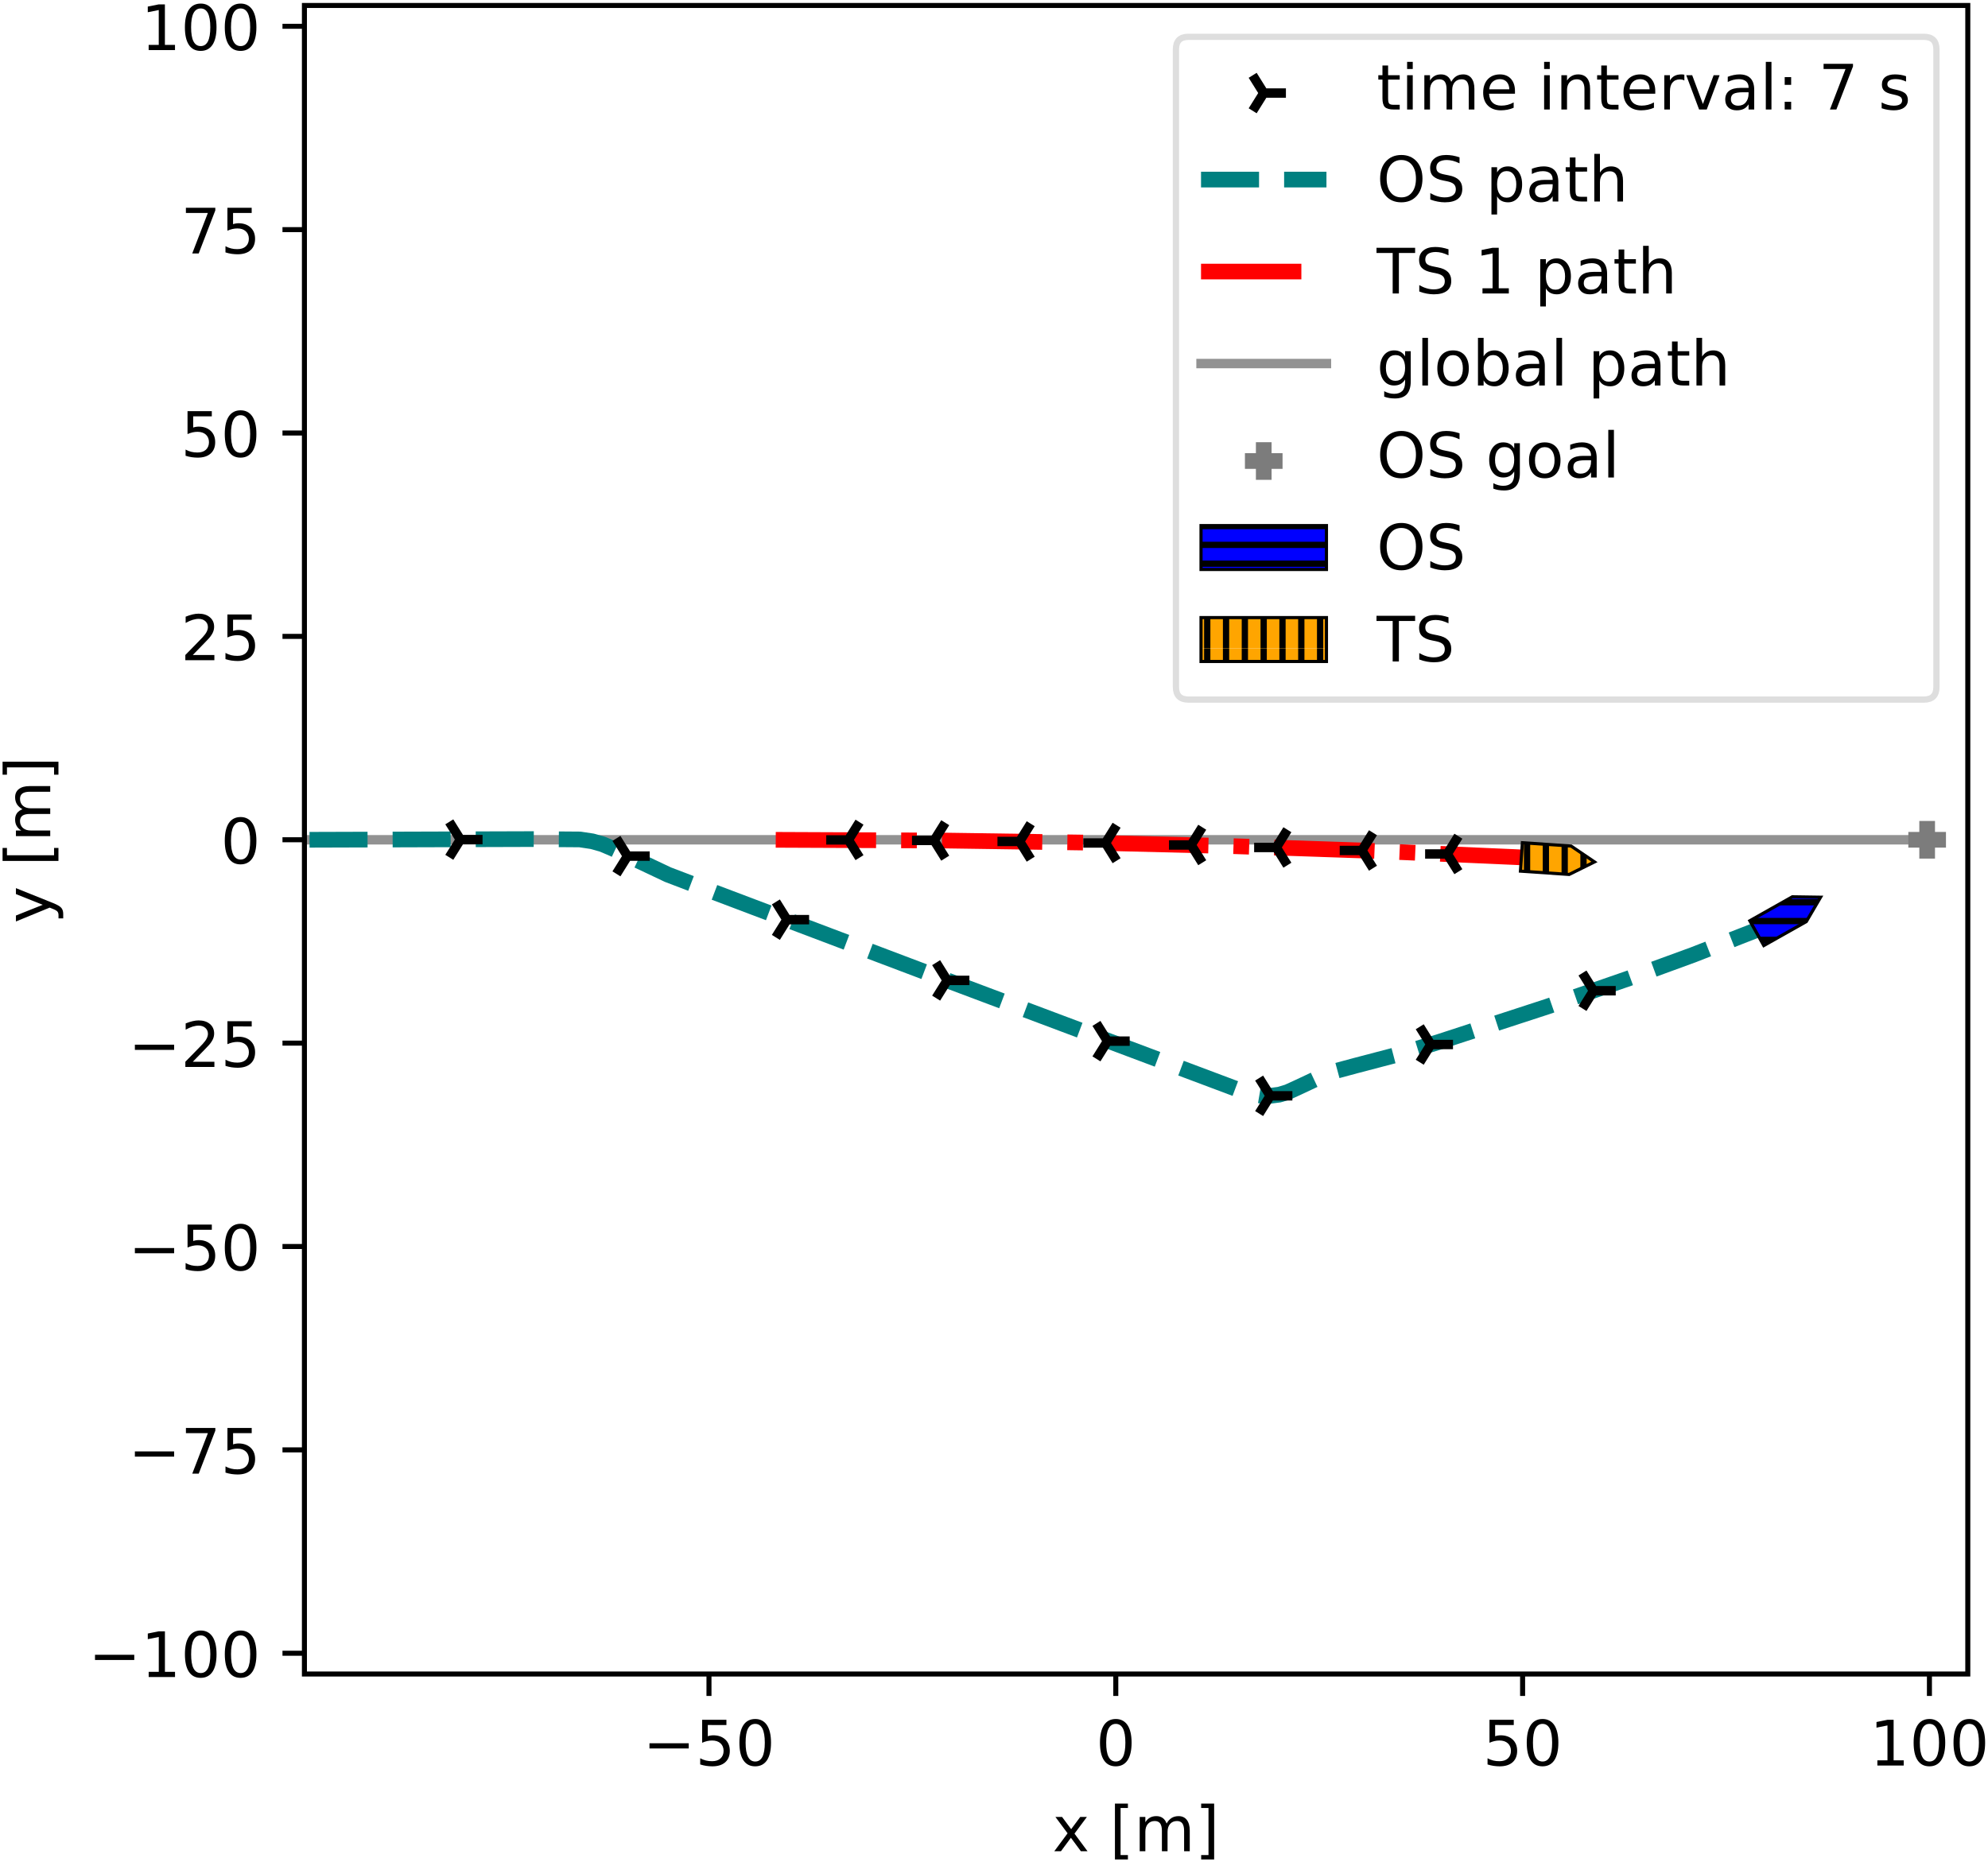 <svg xmlns="http://www.w3.org/2000/svg" xmlns:xlink="http://www.w3.org/1999/xlink" width="317pt" height="396" viewBox="0 0 317 297"><clipPath id="a"><path transform="matrix(1 0 0 -1 -55 305)" d="M0 0h460.8v345.6H0z"/></clipPath><g clip-path="url(#a)"><path d="M-55 305h460.8V-40.6H-55z" fill="#fff"/><path d="M48.542 266.984h265.236V.872H48.542z" fill="#fff"/><clipPath id="b"><path transform="matrix(1 0 0 -1 -55 305)" d="M103.542 38.016h265.236v266.112H103.542z"/></clipPath><g clip-path="url(#b)"><path stroke-width="1.5" stroke-linecap="square" stroke-linejoin="round" fill="none" stroke="#929292" d="m49.36 133.934 257.937.002"/></g><clipPath id="c"><path transform="matrix(1 0 0 -1 -55 305)" d="M103.542 38.016h265.236v266.112H103.542z"/></clipPath><g clip-path="url(#c)"><path stroke-width="2.5" stroke-dasharray="16,4,2.5,4" stroke-linejoin="round" fill="none" stroke="red" d="m123.697 133.942 26.78.112 22.929.332 22.95.556 22.288.752 22.98 1 4.86.24"/></g><clipPath id="d"><path transform="matrix(1 0 0 -1 -55 305)" d="M103.542 38.016h265.236v266.112H103.542z"/></clipPath><g clip-path="url(#d)"><path stroke-width="2.5" stroke-dasharray="9.25,4" stroke-linejoin="round" fill="none" stroke="teal" d="m49.36 133.934 35.498-.11 7.606.056 1.976.297 1.651.472 1.719.734 8.69 4.11 5.792 2.21 37.152 14.053 49.665 18.652 1.831.313 1.604.047 1.429-.183 1.342-.402 1.64-.747 3.944-1.853 2.269-.823 2.947-.795 7.084-1.856 6.45-2 17.09-5.574 13.016-4.511 10.242-3.743 9.928-3.882 3.6-1.483"/></g><clipPath id="e"><path transform="matrix(1 0 0 -1 -55 305)" d="M103.542 38.016h265.236v266.112H103.542z"/></clipPath><g clip-path="url(#e)"><clipPath id="f"><path transform="matrix(1 0 0 -1 73.41 133.903)" d="M-9.268-10.328h20.304v20.656H-9.268z"/></clipPath><g clip-path="url(#f)"><path d="M73.41 133.903h3.536m-3.535 0-1.768-2.828m1.768 2.828-1.768 2.829"/><path stroke-width="1.5" stroke-linejoin="round" fill="none" stroke="#000" d="M73.41 133.903h3.536m-3.535 0-1.768-2.828m1.768 2.828-1.768 2.829"/></g><clipPath id="g"><path transform="matrix(1 0 0 -1 100.061 136.54)" d="M-9.268-10.328h20.304v20.656H-9.268z"/></clipPath><g clip-path="url(#g)"><path d="M100.061 136.54h3.536m-3.536 0-1.768-2.829m1.768 2.828-1.768 2.829"/><path stroke-width="1.5" stroke-linejoin="round" fill="none" stroke="#000" d="M100.061 136.54h3.536m-3.536 0-1.768-2.829m1.768 2.828-1.768 2.829"/></g><clipPath id="h"><path transform="matrix(1 0 0 -1 125.483 146.675)" d="M-9.268-10.328h20.304v20.656H-9.268z"/></clipPath><g clip-path="url(#h)"><path d="M125.483 146.675h3.535m-3.535 0-1.768-2.829m1.768 2.829-1.768 2.828"/><path stroke-width="1.5" stroke-linejoin="round" fill="none" stroke="#000" d="M125.483 146.675h3.535m-3.535 0-1.768-2.829m1.768 2.829-1.768 2.828"/></g><clipPath id="i"><path transform="matrix(1 0 0 -1 151.041 156.36)" d="M-9.268-10.328h20.304v20.656H-9.268z"/></clipPath><g clip-path="url(#i)"><path d="M151.041 156.36h3.536m-3.536 0-1.768-2.828m1.768 2.829-1.768 2.828"/><path stroke-width="1.5" stroke-linejoin="round" fill="none" stroke="#000" d="M151.041 156.36h3.536m-3.536 0-1.768-2.828m1.768 2.829-1.768 2.828"/></g><clipPath id="j"><path transform="matrix(1 0 0 -1 176.602 166.049)" d="M-9.268-10.328h20.304v20.656H-9.268z"/></clipPath><g clip-path="url(#j)"><path d="M176.602 166.049h3.536m-3.536 0-1.768-2.829m1.768 2.829-1.768 2.828"/><path stroke-width="1.5" stroke-linejoin="round" fill="none" stroke="#000" d="M176.602 166.049h3.536m-3.536 0-1.768-2.829m1.768 2.829-1.768 2.828"/></g><clipPath id="k"><path transform="matrix(1 0 0 -1 202.544 174.768)" d="M-9.268-10.328h20.304v20.656H-9.268z"/></clipPath><g clip-path="url(#k)"><path d="M202.544 174.768h3.535m-3.535 0-1.768-2.828m1.768 2.828-1.768 2.829"/><path stroke-width="1.5" stroke-linejoin="round" fill="none" stroke="#000" d="M202.544 174.768h3.535m-3.535 0-1.768-2.828m1.768 2.828-1.768 2.829"/></g><clipPath id="l"><path transform="matrix(1 0 0 -1 228.153 166.585)" d="M-9.268-10.328h20.304v20.656H-9.268z"/></clipPath><g clip-path="url(#l)"><path d="M228.153 166.585h3.536m-3.536 0-1.768-2.828m1.768 2.828-1.768 2.829"/><path stroke-width="1.5" stroke-linejoin="round" fill="none" stroke="#000" d="M228.153 166.585h3.536m-3.536 0-1.768-2.828m1.768 2.828-1.768 2.829"/></g><clipPath id="m"><path transform="matrix(1 0 0 -1 254.103 158.01)" d="M-9.268-10.328h20.304v20.656H-9.268z"/></clipPath><g clip-path="url(#m)"><path d="M254.103 158.01h3.535m-3.535 0-1.768-2.828m1.768 2.828-1.768 2.828"/><path stroke-width="1.5" stroke-linejoin="round" fill="none" stroke="#000" d="M254.103 158.01h3.535m-3.535 0-1.768-2.828m1.768 2.828-1.768 2.828"/></g></g><clipPath id="n"><path transform="matrix(1 0 0 -1 -55 305)" d="M103.542 38.016h265.236v266.112H103.542z"/></clipPath><g clip-path="url(#n)"><clipPath id="o"><path transform="matrix(1 0 0 -1 135.285 133.955)" d="M-11.036-10.328H9.268v20.656h-20.304z"/></clipPath><g clip-path="url(#o)"><path d="M135.285 133.955h-3.535m3.535 0 1.768 2.829m-1.768-2.829 1.768-2.828"/><path stroke-width="1.5" stroke-linejoin="round" fill="none" stroke="#000" d="M135.285 133.955h-3.535m3.535 0 1.768 2.829m-1.768-2.829 1.768-2.828"/></g><clipPath id="p"><path transform="matrix(1 0 0 -1 148.957 134.04)" d="M-11.036-10.328H9.268v20.656h-20.304z"/></clipPath><g clip-path="url(#p)"><path d="M148.957 134.04h-3.536m3.536 0 1.768 2.828m-1.768-2.829 1.768-2.828"/><path stroke-width="1.5" stroke-linejoin="round" fill="none" stroke="#000" d="M148.957 134.04h-3.536m3.536 0 1.768 2.828m-1.768-2.829 1.768-2.828"/></g><clipPath id="q"><path transform="matrix(1 0 0 -1 162.586 134.202)" d="M-11.036-10.328H9.268v20.656h-20.304z"/></clipPath><g clip-path="url(#q)"><path d="M162.586 134.202h-3.535m3.535 0 1.768 2.828m-1.768-2.828 1.768-2.829"/><path stroke-width="1.5" stroke-linejoin="round" fill="none" stroke="#000" d="M162.586 134.202h-3.535m3.535 0 1.768 2.828m-1.768-2.828 1.768-2.829"/></g><clipPath id="r"><path transform="matrix(1 0 0 -1 176.281 134.444)" d="M-11.036-10.328H9.268v20.656h-20.304z"/></clipPath><g clip-path="url(#r)"><path d="M176.281 134.444h-3.536m3.536 0 1.768 2.828m-1.768-2.828 1.768-2.829"/><path stroke-width="1.5" stroke-linejoin="round" fill="none" stroke="#000" d="M176.281 134.444h-3.536m3.536 0 1.768 2.828m-1.768-2.828 1.768-2.829"/></g><clipPath id="s"><path transform="matrix(1 0 0 -1 189.937 134.764)" d="M-11.036-10.328H9.268v20.656h-20.304z"/></clipPath><g clip-path="url(#s)"><path d="M189.937 134.764h-3.535m3.535 0 1.768 2.828m-1.768-2.828 1.768-2.829"/><path stroke-width="1.5" stroke-linejoin="round" fill="none" stroke="#000" d="M189.937 134.764h-3.535m3.535 0 1.768 2.828m-1.768-2.828 1.768-2.829"/></g><clipPath id="t"><path transform="matrix(1 0 0 -1 203.516 135.16)" d="M-11.036-10.328H9.268v20.656h-20.304z"/></clipPath><g clip-path="url(#t)"><path d="M203.516 135.16h-3.535m3.535 0 1.768 2.829m-1.768-2.829 1.768-2.828"/><path stroke-width="1.5" stroke-linejoin="round" fill="none" stroke="#000" d="M203.516 135.16h-3.535m3.535 0 1.768 2.829m-1.768-2.829 1.768-2.828"/></g><clipPath id="u"><path transform="matrix(1 0 0 -1 217.164 135.638)" d="M-11.036-10.328H9.268v20.656h-20.304z"/></clipPath><g clip-path="url(#u)"><path d="M217.164 135.638h-3.536m3.536 0 1.768 2.828m-1.768-2.828 1.768-2.829"/><path stroke-width="1.5" stroke-linejoin="round" fill="none" stroke="#000" d="M217.164 135.638h-3.536m3.536 0 1.768 2.828m-1.768-2.828 1.768-2.829"/></g><clipPath id="v"><path transform="matrix(1 0 0 -1 230.78 136.194)" d="M-11.036-10.328H9.268v20.656h-20.304z"/></clipPath><g clip-path="url(#v)"><path d="M230.78 136.194h-3.536m3.535 0 1.768 2.828m-1.768-2.828 1.768-2.828"/><path stroke-width="1.5" stroke-linejoin="round" fill="none" stroke="#000" d="M230.78 136.194h-3.536m3.535 0 1.768 2.828m-1.768-2.828 1.768-2.828"/></g></g><clipPath id="w"><path transform="matrix(1 0 0 -1 -55 305)" d="M103.542 38.016h265.236v266.112H103.542z"/></clipPath><g clip-path="url(#w)"><path d="M304.297 133.936h6m-3 3v-6" fill="#7c7c7c"/><path stroke-width="2.5" stroke-linejoin="round" fill="none" stroke="#7c7c7c" d="M304.297 133.936h6m-3 3v-6"/></g><clipPath id="x"><path transform="matrix(1 0 0 -1 -55 305)" d="M103.542 38.016h265.236v266.112H103.542z"/></clipPath><g clip-path="url(#x)"><clipPath id="y"><path transform="matrix(1 0 0 -1 -55 305)" d="m334.019 158.15 2.23-3.955 6.78 3.822 2.276 3.89-4.505.066z"/></clipPath><g clip-path="url(#y)"><path d="M233 175.4h72v-72h-72zM233 173.9h72m-72-3h72m-72-3h72m-72-3h72m-72-3h72m-72-3h72m-72-3h72m-72-3h72m-72-3h72m-72-3h72m-72-3h72m-72-3h72m-72-3h72m-72-3h72m-72-3h72m-72-3h72m-72-3h72m-72-3h72m-72-3h72m-72-3h72m-72-3h72m-72-3h72m-72-3h72m-72-3h72" fill="#00f"/><path stroke-miterlimit="10" fill="none" stroke="#000" d="M233 173.9h72m-72-3h72m-72-3h72m-72-3h72m-72-3h72m-72-3h72m-72-3h72m-72-3h72m-72-3h72m-72-3h72m-72-3h72m-72-3h72m-72-3h72m-72-3h72m-72-3h72m-72-3h72m-72-3h72m-72-3h72m-72-3h72m-72-3h72m-72-3h72m-72-3h72m-72-3h72m-72-3h72"/></g><path stroke-width=".5" stroke-miterlimit="10" fill="none" stroke="#000" d="m279.019 146.85 2.23 3.955 6.78-3.822 2.276-3.89-4.505-.066z"/></g><clipPath id="z"><path transform="matrix(1 0 0 -1 -55 305)" d="M103.542 38.016h265.236v266.112H103.542z"/></clipPath><g clip-path="url(#z)"><clipPath id="A"><path transform="matrix(1 0 0 -1 -55 305)" d="m297.756 170.596-.31-4.53 7.767-.53 4.038 2-3.729 2.53z"/></clipPath><g clip-path="url(#A)"><path d="M233 175.4h72v-72h-72zM234.5 175.4v-72m3 72v-72m3 72v-72m3 72v-72m3 72v-72m3 72v-72m3 72v-72m3 72v-72m3 72v-72m3 72v-72m3 72v-72m3 72v-72m3 72v-72m3 72v-72m3 72v-72m3 72v-72m3 72v-72m3 72v-72m3 72v-72m3 72v-72m3 72v-72m3 72v-72m3 72v-72m3 72v-72" fill="orange"/><path stroke-miterlimit="10" fill="none" stroke="#000" d="M234.5 175.4v-72m3 72v-72m3 72v-72m3 72v-72m3 72v-72m3 72v-72m3 72v-72m3 72v-72m3 72v-72m3 72v-72m3 72v-72m3 72v-72m3 72v-72m3 72v-72m3 72v-72m3 72v-72m3 72v-72m3 72v-72m3 72v-72m3 72v-72m3 72v-72m3 72v-72m3 72v-72m3 72v-72"/></g><path stroke-width=".5" stroke-miterlimit="10" fill="none" stroke="#000" d="m242.756 134.404-.31 4.53 7.767.53 4.038-2-3.729-2.53z"/></g><path stroke-width=".8" stroke-linejoin="round" fill="none" stroke="#000" d="M113.051 266.984v3.5"/><symbol id="B"><path transform="matrix(.001 0 0 .001 -.077 .013)" d="M108 729h387v-83H198V467c14 5 29 9 43 11s29 4 43 4c81 0 145-23 193-67 48-45 72-105 72-181 0-79-25-140-74-183S357-13 269-13c-31 0-62 3-94 7-32 5-64 12-98 23v99c29-16 59-28 91-36 31-8 64-11 99-11 56 0 101 14 134 44 32 30 49 70 49 121 0 50-17 90-49 120-33 30-78 45-134 45-26 0-53-3-79-9s-53-15-80-27v366z"/></symbol><symbol id="C"><path transform="matrix(.001 0 0 .001 -.066 .013)" d="M318 664c-51 0-89-25-115-75s-38-125-38-225 12-175 38-225 64-75 115-75 89 25 115 75c25 50 38 125 38 225s-13 175-38 225c-26 50-64 75-115 75zm0 78c81 0 143-33 187-97 43-65 65-159 65-281 0-123-22-217-65-281-44-64-106-96-188-96S173 19 130 83 66 241 66 364c0 122 21 216 64 281 43 64 106 97 188 97z"/></symbol><use xlink:href="#B" transform="matrix(10 0 0 -10 111.653 281.708)"/><use xlink:href="#C" transform="matrix(10 0 0 -10 117.903 281.708)"/><clipPath id="D"><path transform="matrix(.01 0 0 -.01 102.504 281.578)" d="M-1021-463h2815v1696h-2815z"/></clipPath><g clip-path="url(#D)"><path d="M103.564 278.028h6.26v.83h-6.26v-.83z"/></g><path stroke-width=".8" stroke-linejoin="round" fill="none" stroke="#000" d="M177.92 266.984v3.5"/><use xlink:href="#C" transform="matrix(10 0 0 -10 175.4 281.708)"/><path stroke-width=".8" stroke-linejoin="round" fill="none" stroke="#000" d="M242.79 266.984v3.5"/><use xlink:href="#B" transform="matrix(10 0 0 -10 237.2 281.708)"/><use xlink:href="#C" transform="matrix(10 0 0 -10 243.45 281.708)"/><path stroke-width=".8" stroke-linejoin="round" fill="none" stroke="#000" d="M307.66 266.984v3.5"/><symbol id="E"><path transform="translate(-.11) scale(.001)" d="M124 83h161v556l-175-35v90l174 35h99V83h161V0H124v83z"/></symbol><use xlink:href="#E" transform="matrix(10 0 0 -10 299.22 281.578)"/><use xlink:href="#C" transform="matrix(10 0 0 -10 305.14 281.708)"/><use xlink:href="#C" transform="matrix(10 0 0 -10 311.5 281.708)"/><symbol id="F"><path transform="translate(-.029) scale(.001)" d="M549 547 351 281 559 0H453L294 215 135 0H29l212 286L47 547h106l145-195 145 195h106z"/></symbol><symbol id="H"><path transform="matrix(.001 0 0 .001 -.086 .131)" d="M86 760h207v-70H176V-61h117v-70H86v891z"/></symbol><symbol id="I"><path transform="translate(-.091) scale(.001)" d="M520 442c22 40 49 69 80 89 31 19 68 29 111 29 56 0 100-20 131-60s47-97 47-170V0h-90v327c0 52-10 91-28 117-19 25-47 38-85 38-47 0-84-16-111-47s-40-73-40-126V0h-90v327c0 52-10 91-28 117-19 25-48 38-86 38-46 0-83-16-110-47s-40-73-40-126V0H91v547h90v-85c20 33 45 58 74 74 28 16 62 24 102 24s73-10 101-30 48-50 62-88z"/></symbol><symbol id="J"><path transform="matrix(.001 0 0 .001 -.097 .131)" d="M304 760v-891H97v70h117v751H97v70h207z"/></symbol><use xlink:href="#F" transform="matrix(10 0 0 -10 168.114 295.25)"/><use xlink:href="#G" transform="matrix(10 0 0 -10 173.744 295.25)"/><use xlink:href="#H" transform="matrix(10 0 0 -10 177.784 296.56)"/><use xlink:href="#I" transform="matrix(10 0 0 -10 181.734 295.25)"/><use xlink:href="#J" transform="matrix(10 0 0 -10 191.534 296.56)"/><path stroke-width=".8" stroke-linejoin="round" fill="none" stroke="#000" d="M48.542 263.67h-3.5"/><use xlink:href="#E" transform="matrix(10 0 0 -10 23.568 267.467)"/><use xlink:href="#C" transform="matrix(10 0 0 -10 29.488 267.597)"/><use xlink:href="#C" transform="matrix(10 0 0 -10 35.848 267.597)"/><clipPath id="K"><path transform="matrix(.01 0 0 -.01 14.089 267.467)" d="M-1021-463h2815v1696h-2815z"/></clipPath><g clip-path="url(#K)"><path d="M15.149 263.917h6.26v.83h-6.26v-.83z"/></g><path stroke-width=".8" stroke-linejoin="round" fill="none" stroke="#000" d="M48.542 231.235h-3.5"/><symbol id="L"><path transform="translate(-.082) scale(.001)" d="M82 729h469v-42L286 0H183l249 646H82v83z"/></symbol><use xlink:href="#L" transform="matrix(10 0 0 -10 29.647 235.032)"/><use xlink:href="#B" transform="matrix(10 0 0 -10 35.957 235.162)"/><clipPath id="M"><path transform="matrix(.01 0 0 -.01 20.448 235.032)" d="M-1021-463h2815v1696h-2815z"/></clipPath><g clip-path="url(#M)"><path d="M21.508 231.482h6.26v.83h-6.26v-.83z"/></g><path stroke-width=".8" stroke-linejoin="round" fill="none" stroke="#000" d="M48.542 198.8h-3.5"/><use xlink:href="#B" transform="matrix(10 0 0 -10 29.597 202.727)"/><use xlink:href="#C" transform="matrix(10 0 0 -10 35.847 202.727)"/><clipPath id="N"><path transform="matrix(.01 0 0 -.01 20.448 202.597)" d="M-1021-463h2815v1696h-2815z"/></clipPath><g clip-path="url(#N)"><path d="M21.508 199.047h6.26v.83h-6.26v-.83z"/></g><path stroke-width=".8" stroke-linejoin="round" fill="none" stroke="#000" d="M48.542 166.366h-3.5"/><symbol id="O"><path transform="translate(-.073) scale(.001)" d="M192 83h344V0H73v83c37 38 88 90 153 156 64 65 105 107 122 126 32 35 54 65 66 90 12 24 19 49 19 73 0 38-14 70-41 94s-62 37-106 37c-31 0-64-6-98-16-34-11-71-27-110-49v100c40 16 77 28 111 36s66 12 95 12c75 0 135-19 180-57s68-88 68-151c0-30-6-59-17-85-11-27-31-59-61-95-8-10-34-37-78-82S271 164 192 83z"/></symbol><use xlink:href="#O" transform="matrix(10 0 0 -10 29.557 170.163)"/><use xlink:href="#B" transform="matrix(10 0 0 -10 35.957 170.293)"/><clipPath id="P"><path transform="matrix(.01 0 0 -.01 20.448 170.163)" d="M-1021-463h2815v1696h-2815z"/></clipPath><g clip-path="url(#P)"><path d="M21.508 166.613h6.26v.83h-6.26v-.83z"/></g><path stroke-width=".8" stroke-linejoin="round" fill="none" stroke="#000" d="M48.542 133.931h-3.5"/><use xlink:href="#C" transform="matrix(10 0 0 -10 35.843 137.858)"/><path stroke-width=".8" stroke-linejoin="round" fill="none" stroke="#000" d="M48.542 101.496h-3.5"/><use xlink:href="#O" transform="matrix(10 0 0 -10 29.553 105.293)"/><use xlink:href="#B" transform="matrix(10 0 0 -10 35.953 105.423)"/><path stroke-width=".8" stroke-linejoin="round" fill="none" stroke="#000" d="M48.542 69.062h-3.5"/><use xlink:href="#B" transform="matrix(10 0 0 -10 29.593 72.989)"/><use xlink:href="#C" transform="matrix(10 0 0 -10 35.843 72.989)"/><path stroke-width=".8" stroke-linejoin="round" fill="none" stroke="#000" d="M48.542 36.627h-3.5"/><use xlink:href="#L" transform="matrix(10 0 0 -10 29.643 40.424)"/><use xlink:href="#B" transform="matrix(10 0 0 -10 35.953 40.554)"/><path stroke-width=".8" stroke-linejoin="round" fill="none" stroke="#000" d="M48.542 4.192h-3.5"/><use xlink:href="#E" transform="matrix(10 0 0 -10 23.564 7.99)"/><use xlink:href="#C" transform="matrix(10 0 0 -10 29.484 8.12)"/><use xlink:href="#C" transform="matrix(10 0 0 -10 35.844 8.12)"/><symbol id="Q"><path transform="matrix(.001 0 0 .001 -.03 .207)" d="M322-50c-26-64-51-107-75-127s-56-30-96-30H79v75h53c24 0 43 6 57 18s29 39 46 83l16 40L30 547h95l171-428 171 428h95L322-50z"/></symbol><use xlink:href="#Q" transform="matrix(0 -10 -10 0 10.08 146.964)"/><use xlink:href="#G" transform="matrix(0 -10 -10 0 8.01 141.344)"/><use xlink:href="#H" transform="matrix(0 -10 -10 0 9.32 137.304)"/><use xlink:href="#I" transform="matrix(0 -10 -10 0 8.01 133.354)"/><use xlink:href="#J" transform="matrix(0 -10 -10 0 9.32 123.554)"/><path stroke-width=".8" stroke-linecap="square" stroke-miterlimit="10" fill="none" stroke="#000" d="M48.542 266.984V.872M313.778 266.984V.872M48.542 266.984h265.236M48.542.872h265.236"/><path d="M189.512 111.575h117.266c1.333 0 2-.667 2-2V7.872c0-1.333-.667-2-2-2H189.512c-1.333 0-2 .667-2 2v101.703c0 1.333.667 2 2 2z" fill="#fff" fill-opacity=".8"/><path stroke-miterlimit="10" fill="none" stroke="#d5d6d5" stroke-opacity=".8" d="M189.512 111.575h117.266c1.333 0 2-.667 2-2V7.872c0-1.333-.667-2-2-2H189.512c-1.333 0-2 .667-2 2v101.703c0 1.333.667 2 2 2z"/><path d="M201.512 14.84h3.536m-3.536 0-1.767-2.828m1.767 2.829-1.767 2.828"/><path stroke-width="1.5" stroke-linejoin="round" fill="none" stroke="#000" d="M201.512 14.84h3.536m-3.536 0-1.767-2.828m1.767 2.829-1.767 2.828"/><symbol id="R"><path transform="translate(-.027) scale(.001)" d="M183 702V547h185v-70H183V180c0-45 6-74 18-86 12-13 37-19 75-19h92V0h-92c-70 0-118 13-144 39s-39 73-39 141v297H27v70h66v155h90z"/></symbol><symbol id="S"><path transform="translate(-.094) scale(.001)" d="M94 547h90V0H94v547zm0 213h90V646H94v114z"/></symbol><symbol id="T"><path transform="matrix(.001 0 0 .001 -.055 .013)" d="M562 296v-44H149c4-62 22-110 56-142 33-32 79-48 139-48 34 0 68 4 100 12s65 21 97 39V28c-32-14-65-25-99-31s-69-10-103-10c-88 0-157 25-208 75S55 181 55 268c0 89 24 160 72 213 48 52 114 79 196 79 74 0 132-24 175-71 42-48 64-112 64-193zm-90 26c-1 49-15 88-41 118-27 29-63 44-107 44-50 0-90-15-120-43s-48-68-52-119h320z"/></symbol><symbol id="U"><path transform="translate(-.091) scale(.001)" d="M549 330V0h-90v327c0 52-11 90-31 116s-50 39-90 39c-49 0-87-16-115-47s-42-73-42-126V0H91v547h90v-85c21 32 46 57 76 73 29 16 63 25 101 25 62 0 110-20 142-59s49-96 49-171z"/></symbol><symbol id="V"><path transform="translate(-.091) scale(.001)" d="M411 463c-10 6-21 10-33 13-12 2-25 4-39 4-51 0-90-17-117-50-28-33-41-80-41-142V0H91v547h90v-85c18 33 43 58 73 74s67 24 111 24c6 0 13-1 21-1 7-1 15-2 25-4v-92z"/></symbol><symbol id="W"><path transform="translate(-.03) scale(.001)" d="M30 547h95L296 88l171 459h95L357 0H235L30 547z"/></symbol><symbol id="X"><path transform="matrix(.001 0 0 .001 -.06 .013)" d="M343 275c-73 0-123-9-151-25-28-17-42-45-42-85 0-32 10-58 31-76 21-19 50-28 86-28 50 0 90 17 120 53 30 35 45 82 45 141v20h-89zm179 37V0h-90v83c-21-34-47-58-77-73s-68-23-112-23c-56 0-101 15-134 46s-49 73-49 126c0 61 20 107 62 139 41 31 102 47 184 47h126v9c0 41-14 73-41 96-27 22-65 34-114 34-32 0-62-4-92-12s-58-19-85-33v83c32 12 64 22 95 28s61 10 91 10c79 0 138-21 177-62s59-103 59-186z"/></symbol><symbol id="Y"><path transform="translate(-.094) scale(.001)" d="M94 760h90V0H94v760z"/></symbol><symbol id="Z"><path transform="translate(-.117) scale(.001)" d="M117 124h103V0H117v124zm0 393h103V393H117v124z"/></symbol><symbol id="aa"><path transform="matrix(.001 0 0 .001 -.054 .013)" d="M443 531v-85c-26 12-52 22-79 29-28 6-56 10-85 10-45 0-79-7-101-21s-33-34-33-61c0-21 8-37 24-49s48-24 96-34l31-7c64-14 109-34 136-58 26-25 40-60 40-104 0-51-20-91-60-120-40-30-96-44-166-44-30 0-60 3-92 8S89 8 54 20v93c33-18 66-31 98-39 32-9 64-13 96-13 42 0 75 7 98 21 22 14 34 35 34 62 0 24-9 43-25 56s-52 26-108 38l-31 7c-56 12-97 30-121 54-25 24-37 57-37 100 0 51 18 91 54 119s88 42 156 42c33 0 64-3 94-8 29-5 56-12 81-21z"/></symbol><use xlink:href="#R" transform="matrix(10 0 0 -10 219.782 17.466)"/><use xlink:href="#S" transform="matrix(10 0 0 -10 224.372 17.466)"/><use xlink:href="#I" transform="matrix(10 0 0 -10 227.122 17.466)"/><use xlink:href="#T" transform="matrix(10 0 0 -10 236.502 17.596)"/><use xlink:href="#G" transform="matrix(10 0 0 -10 242.102 17.466)"/><use xlink:href="#S" transform="matrix(10 0 0 -10 246.222 17.466)"/><use xlink:href="#U" transform="matrix(10 0 0 -10 248.972 17.466)"/><use xlink:href="#R" transform="matrix(10 0 0 -10 254.672 17.466)"/><use xlink:href="#T" transform="matrix(10 0 0 -10 258.872 17.596)"/><use xlink:href="#V" transform="matrix(10 0 0 -10 265.382 17.466)"/><use xlink:href="#W" transform="matrix(10 0 0 -10 268.882 17.466)"/><use xlink:href="#X" transform="matrix(10 0 0 -10 275.102 17.596)"/><use xlink:href="#Y" transform="matrix(10 0 0 -10 281.572 17.466)"/><use xlink:href="#Z" transform="matrix(10 0 0 -10 284.582 17.466)"/><use xlink:href="#G" transform="matrix(10 0 0 -10 286.782 17.466)"/><use xlink:href="#L" transform="matrix(10 0 0 -10 290.782 17.466)"/><use xlink:href="#G" transform="matrix(10 0 0 -10 296.322 17.466)"/><use xlink:href="#aa" transform="matrix(10 0 0 -10 300.042 17.596)"/><path stroke-width="2.5" stroke-dasharray="9.25,4" stroke-linejoin="round" fill="none" stroke="teal" d="M191.512 28.638h20"/><symbol id="ab"><path transform="matrix(.001 0 0 .001 -.056 .013)" d="M394 662c-72 0-129-27-171-80-42-54-63-126-63-218s21-165 63-218c42-54 99-80 171-80 71 0 128 26 170 80 42 53 63 126 63 218s-21 164-63 218c-42 53-99 80-170 80zm0 80c102 0 183-35 245-103 61-68 92-160 92-275 0-116-31-207-92-275C577 21 496-13 394-13 291-13 209 21 148 89c-62 68-92 159-92 275 0 115 30 207 92 275 61 68 143 103 246 103z"/></symbol><symbol id="ac"><path transform="matrix(.001 0 0 .001 -.066 .013)" d="M535 705v-96c-38 18-73 31-106 40-34 8-66 13-96 13-54 0-96-11-125-31-29-21-43-51-43-89 0-32 9-57 29-73 19-17 56-30 110-40l60-12c73-14 127-39 162-74 35-36 53-83 53-142 0-71-24-124-71-160-48-36-117-54-208-54-35 0-72 4-111 11S110 16 69 32v102c40-23 79-40 117-51 38-12 76-17 114-17 56 0 99 11 130 33 30 22 46 53 46 95 0 36-11 64-33 84s-58 35-108 45l-60 12c-74 14-127 37-160 69-33 31-49 74-49 130 0 64 22 115 68 152 45 37 108 56 188 56 34 0 68-3 104-9 35-6 71-16 109-28z"/></symbol><symbol id="ad"><path transform="matrix(.001 0 0 .001 -.091 .207)" d="M181 82v-289H91v754h90v-83c18 32 42 56 71 72s64 24 104 24c66 0 120-27 162-79 41-53 62-122 62-208s-21-156-62-208c-42-52-96-78-162-78-40 0-75 8-104 23s-53 39-71 72zm306 191c0 66-14 117-41 155-28 38-65 57-112 57-48 0-85-19-112-57-28-38-41-89-41-155s13-118 41-156c27-38 64-56 112-56 47 0 84 18 112 56 27 38 41 90 41 156z"/></symbol><symbol id="ae"><path transform="translate(-.091) scale(.001)" d="M549 330V0h-90v327c0 52-11 90-31 116s-50 39-90 39c-49 0-87-16-115-47s-42-73-42-126V0H91v760h90V462c21 32 46 57 76 73 29 16 63 25 101 25 62 0 110-20 142-59s49-96 49-171z"/></symbol><use xlink:href="#ab" transform="matrix(10 0 0 -10 220.072 32.268)"/><use xlink:href="#ac" transform="matrix(10 0 0 -10 228.042 32.268)"/><use xlink:href="#G" transform="matrix(10 0 0 -10 233.732 32.138)"/><use xlink:href="#ad" transform="matrix(10 0 0 -10 237.822 34.208)"/><use xlink:href="#X" transform="matrix(10 0 0 -10 243.862 32.268)"/><use xlink:href="#R" transform="matrix(10 0 0 -10 249.662 32.138)"/><use xlink:href="#ae" transform="matrix(10 0 0 -10 254.222 32.138)"/><path stroke-width="2.5" stroke-dasharray="16,4,2.5,4" stroke-linejoin="round" fill="none" stroke="red" d="M191.512 43.31h20"/><symbol id="af"><path transform="translate(.002) scale(.001)" d="M-2 729h616v-83H355V0h-99v646H-2v83z"/></symbol><use xlink:href="#af" transform="matrix(10 0 0 -10 219.492 46.81)"/><use xlink:href="#ac" transform="matrix(10 0 0 -10 226.282 46.94)"/><use xlink:href="#G" transform="matrix(10 0 0 -10 231.972 46.81)"/><use xlink:href="#E" transform="matrix(10 0 0 -10 236.252 46.81)"/><use xlink:href="#G" transform="matrix(10 0 0 -10 241.512 46.81)"/><use xlink:href="#ad" transform="matrix(10 0 0 -10 245.602 48.88)"/><use xlink:href="#X" transform="matrix(10 0 0 -10 251.642 46.94)"/><use xlink:href="#R" transform="matrix(10 0 0 -10 257.442 46.81)"/><use xlink:href="#ae" transform="matrix(10 0 0 -10 262.002 46.81)"/><path stroke-width="1.5" stroke-linecap="square" stroke-linejoin="round" fill="none" stroke="#929292" d="M191.512 57.981h20"/><symbol id="ag"><path transform="matrix(.001 0 0 .001 -.055 .207)" d="M454 280c0 64-14 115-40 151-27 36-65 54-113 54s-86-18-113-54-40-87-40-151c0-65 13-115 40-151s65-54 113-54 86 18 113 54c26 36 40 86 40 151zm90-212c0-92-21-161-62-207-42-45-105-68-190-68-32 0-61 3-89 7-28 5-56 12-82 22v87c26-14 52-24 78-31s52-11 79-11c58 0 102 16 132 46 29 31 44 77 44 139v44c-19-32-43-56-72-72S319 0 279 0c-68 0-122 25-163 76S55 195 55 280c0 84 20 152 61 203s95 77 163 77c40 0 74-8 103-24s53-40 72-72v83h90V68z"/></symbol><symbol id="ah"><path transform="matrix(.001 0 0 .001 -.055 .013)" d="M306 484c-48 0-86-19-114-57s-42-89-42-154c0-66 13-117 41-155s66-56 115-56c48 0 86 18 114 56s42 89 42 155c0 64-14 116-42 154s-66 57-114 57zm0 76c78 0 139-26 184-76 44-51 67-121 67-211s-23-160-67-210c-45-51-106-76-184-76-79 0-141 25-185 76-44 50-66 120-66 210s22 160 66 211c44 50 106 76 185 76z"/></symbol><symbol id="ai"><path transform="matrix(.001 0 0 .001 -.091 .013)" d="M487 273c0 66-14 117-41 155-28 38-65 57-112 57-48 0-85-19-112-57-28-38-41-89-41-155s13-118 41-156c27-38 64-56 112-56 47 0 84 18 112 56 27 38 41 90 41 156zM181 464c18 32 42 56 71 72s64 24 104 24c66 0 120-27 162-79 41-53 62-122 62-208s-21-156-62-208c-42-52-96-78-162-78-40 0-75 8-104 23s-53 39-71 72V0H91v760h90V464z"/></symbol><use xlink:href="#ag" transform="matrix(10 0 0 -10 220.062 63.551)"/><use xlink:href="#Y" transform="matrix(10 0 0 -10 226.802 61.481)"/><use xlink:href="#ah" transform="matrix(10 0 0 -10 229.192 61.611)"/><use xlink:href="#ai" transform="matrix(10 0 0 -10 235.672 61.611)"/><use xlink:href="#X" transform="matrix(10 0 0 -10 241.712 61.611)"/><use xlink:href="#Y" transform="matrix(10 0 0 -10 248.182 61.481)"/><use xlink:href="#G" transform="matrix(10 0 0 -10 250.022 61.481)"/><use xlink:href="#ad" transform="matrix(10 0 0 -10 254.112 63.551)"/><use xlink:href="#X" transform="matrix(10 0 0 -10 260.152 61.611)"/><use xlink:href="#R" transform="matrix(10 0 0 -10 265.952 61.481)"/><use xlink:href="#ae" transform="matrix(10 0 0 -10 270.512 61.481)"/><path d="M198.512 73.528h6m-3 3v-6" fill="#7c7c7c"/><path stroke-width="2.5" stroke-linejoin="round" fill="none" stroke="#7c7c7c" d="M198.512 73.528h6m-3 3v-6"/><use xlink:href="#ab" transform="matrix(10 0 0 -10 220.072 76.283)"/><use xlink:href="#ac" transform="matrix(10 0 0 -10 228.042 76.283)"/><use xlink:href="#G" transform="matrix(10 0 0 -10 233.732 76.153)"/><use xlink:href="#ag" transform="matrix(10 0 0 -10 237.462 78.223)"/><use xlink:href="#ah" transform="matrix(10 0 0 -10 243.812 76.283)"/><use xlink:href="#X" transform="matrix(10 0 0 -10 249.982 76.283)"/><use xlink:href="#Y" transform="matrix(10 0 0 -10 256.452 76.153)"/><clipPath id="aj"><path transform="matrix(1 0 0 -1 -55 305)" d="M246.512 214.175h20v7h-20z"/></clipPath><g clip-path="url(#aj)"><path d="M161 103.4h72v-72h-72zM161 101.9h72m-72-3h72m-72-3h72m-72-3h72m-72-3h72m-72-3h72m-72-3h72m-72-3h72m-72-3h72m-72-3h72m-72-3h72m-72-3h72m-72-3h72m-72-3h72m-72-3h72m-72-3h72m-72-3h72m-72-3h72m-72-3h72m-72-3h72m-72-3h72m-72-3h72m-72-3h72m-72-3h72" fill="#00f"/><path stroke-miterlimit="10" fill="none" stroke="#000" d="M161 101.9h72m-72-3h72m-72-3h72m-72-3h72m-72-3h72m-72-3h72m-72-3h72m-72-3h72m-72-3h72m-72-3h72m-72-3h72m-72-3h72m-72-3h72m-72-3h72m-72-3h72m-72-3h72m-72-3h72m-72-3h72m-72-3h72m-72-3h72m-72-3h72m-72-3h72m-72-3h72m-72-3h72"/></g><path stroke-width=".5" stroke-miterlimit="10" fill="none" stroke="#000" d="M191.512 90.825h20v-7h-20z"/><use xlink:href="#ab" transform="matrix(10 0 0 -10 220.072 90.955)"/><use xlink:href="#ac" transform="matrix(10 0 0 -10 228.042 90.955)"/><clipPath id="ak"><path transform="matrix(1 0 0 -1 -55 305)" d="M246.512 199.503h20v7h-20z"/></clipPath><g clip-path="url(#ak)"><path d="M161 175.4h72v-72h-72zM162.5 175.4v-72m3 72v-72m3 72v-72m3 72v-72m3 72v-72m3 72v-72m3 72v-72m3 72v-72m3 72v-72m3 72v-72m3 72v-72m3 72v-72m3 72v-72m3 72v-72m3 72v-72m3 72v-72m3 72v-72m3 72v-72m3 72v-72m3 72v-72m3 72v-72m3 72v-72m3 72v-72m3 72v-72" fill="orange"/><path stroke-miterlimit="10" fill="none" stroke="#000" d="M162.5 175.4v-72m3 72v-72m3 72v-72m3 72v-72m3 72v-72m3 72v-72m3 72v-72m3 72v-72m3 72v-72m3 72v-72m3 72v-72m3 72v-72m3 72v-72m3 72v-72m3 72v-72m3 72v-72m3 72v-72m3 72v-72m3 72v-72m3 72v-72m3 72v-72m3 72v-72m3 72v-72m3 72v-72"/><path d="M161 103.4h72v-72h-72zM162.5 103.4v-72m3 72v-72m3 72v-72m3 72v-72m3 72v-72m3 72v-72m3 72v-72m3 72v-72m3 72v-72m3 72v-72m3 72v-72m3 72v-72m3 72v-72m3 72v-72m3 72v-72m3 72v-72m3 72v-72m3 72v-72m3 72v-72m3 72v-72m3 72v-72m3 72v-72m3 72v-72m3 72v-72" fill="orange"/><path stroke-miterlimit="10" fill="none" stroke="#000" d="M162.5 103.4v-72m3 72v-72m3 72v-72m3 72v-72m3 72v-72m3 72v-72m3 72v-72m3 72v-72m3 72v-72m3 72v-72m3 72v-72m3 72v-72m3 72v-72m3 72v-72m3 72v-72m3 72v-72m3 72v-72m3 72v-72m3 72v-72m3 72v-72m3 72v-72m3 72v-72m3 72v-72m3 72v-72"/></g><path stroke-width=".5" stroke-miterlimit="10" fill="none" stroke="#000" d="M191.512 105.497h20v-7h-20z"/><use xlink:href="#af" transform="matrix(10 0 0 -10 219.492 105.497)"/><use xlink:href="#ac" transform="matrix(10 0 0 -10 226.282 105.627)"/></g></svg>